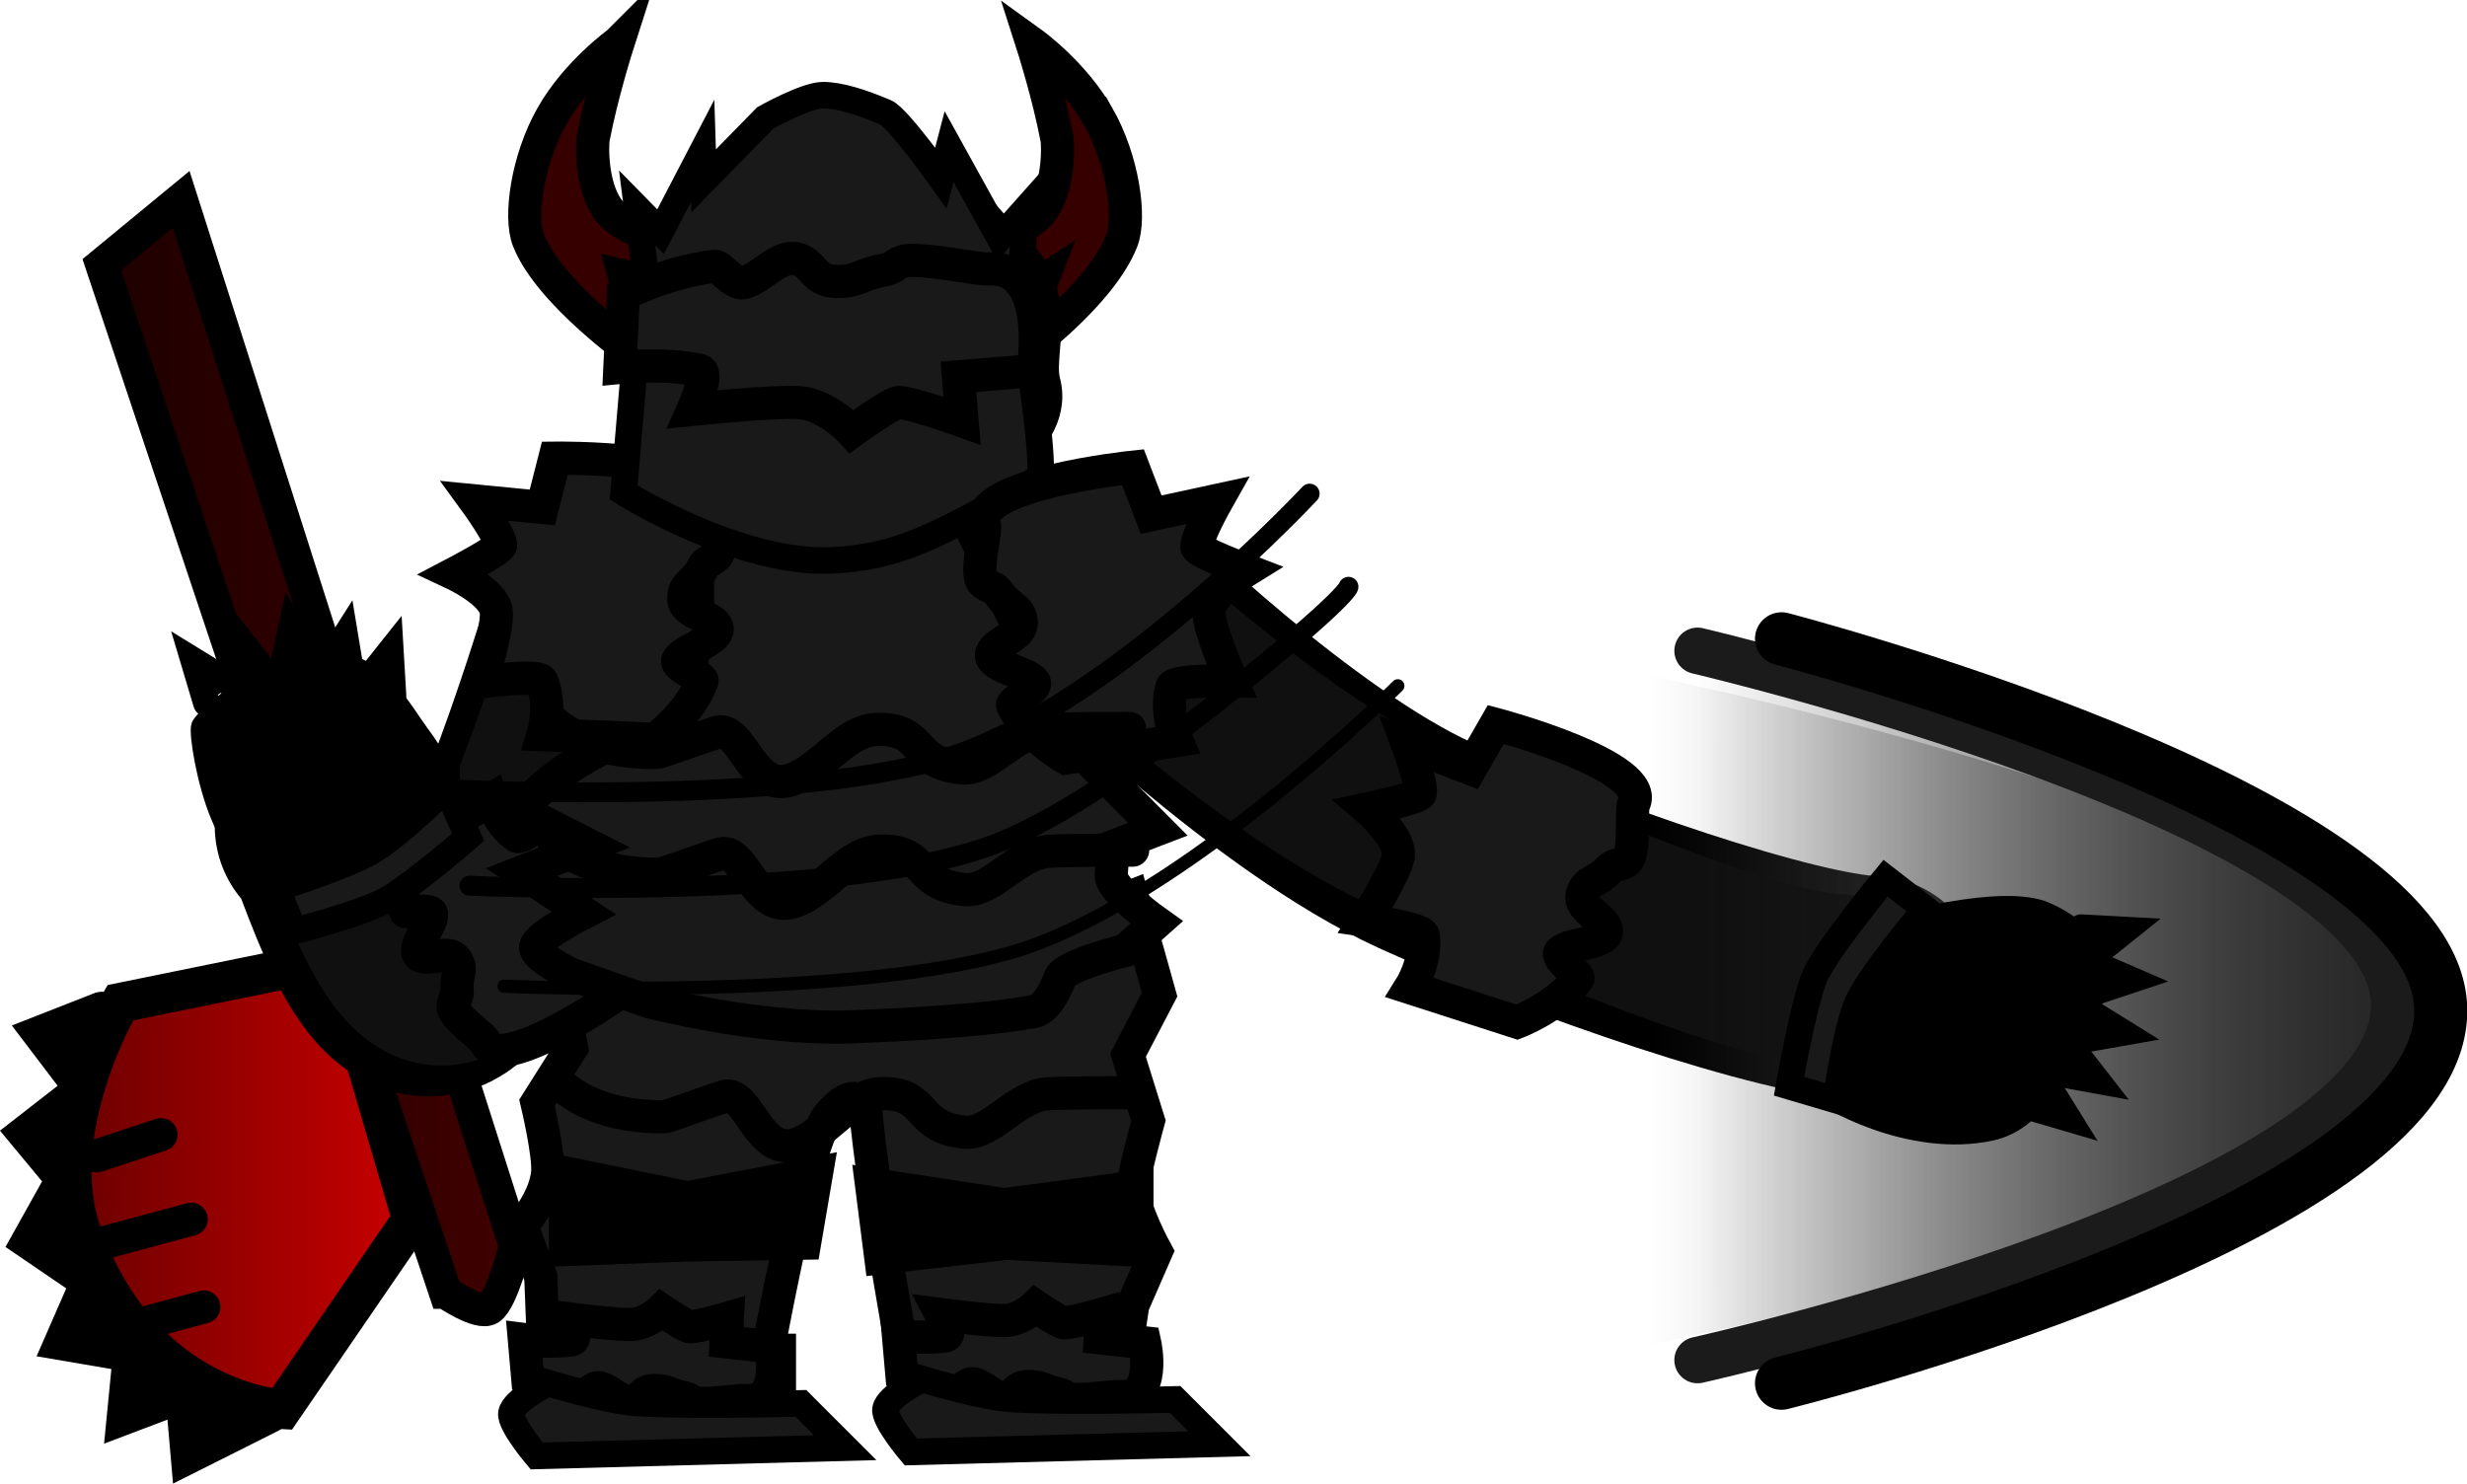 <svg version="1.1" xmlns="http://www.w3.org/2000/svg" xmlns:xlink="http://www.w3.org/1999/xlink" width="185.97" height="111.85" viewBox="0,0,185.97,111.85"><defs><linearGradient x1="301.463" y1="237.879" x2="358.674" y2="237.879" gradientUnits="userSpaceOnUse" id="color-1"><stop offset="0" stop-color="#666666" stop-opacity="0"/><stop offset="1" stop-color="#666666"/></linearGradient><linearGradient x1="184.847" y1="218.605" x2="216.024" y2="218.605" gradientUnits="userSpaceOnUse" id="color-2"><stop offset="0" stop-color="#1e0000"/><stop offset="1" stop-color="#400000"/></linearGradient><linearGradient x1="182.573" y1="250.986" x2="208.237" y2="250.986" gradientUnits="userSpaceOnUse" id="color-3"><stop offset="0" stop-color="#6b0000"/><stop offset="1" stop-color="#ca0000"/></linearGradient><linearGradient x1="305.137" y1="237.521" x2="357.644" y2="237.521" gradientUnits="userSpaceOnUse" id="color-4"><stop offset="0" stop-color="#252525" stop-opacity="0"/><stop offset="1" stop-color="#252525"/></linearGradient></defs><g transform="translate(-177.17,-161.722)"><g data-paper-data="{&quot;isPaintingLayer&quot;:true}" fill-rule="nonzero" stroke-linejoin="miter" stroke-miterlimit="10" stroke-dasharray="" stroke-dashoffset="0" style="mix-blend-mode: normal"><path d="M259.955,170.51c1.872,3.3 2.461,7.616 1.778,9.357c-1.591,4.055 -7.471,8.337 -7.471,8.337c0,0 -3.727,-3.023 -4.595,-4.21c-0.778,-1.064 -0.446,-4.091 -0.446,-4.091c0,0 4.017,0.077 6.102,-1.895c1.736,-1.642 1.615,-5.336 1.526,-5.807c-0.637,-3.373 -1.866,-7.198 -1.866,-7.198c0,0 3.125,2.251 4.971,5.507z" data-paper-data="{&quot;index&quot;:null}" fill="#360000" stroke="#000000" stroke-width="2.5" stroke-linecap="butt"/><path d="M223.754,164.957c0,0 -1.228,3.825 -1.866,7.198c-0.089,0.47 -0.21,4.165 1.526,5.807c2.085,1.972 6.102,1.895 6.102,1.895c0,0 0.332,3.027 -0.446,4.091c-0.868,1.187 -3.845,4.585 -3.845,4.585c0,0 -6.63,-4.656 -8.221,-8.711c-0.683,-1.741 -0.094,-6.058 1.778,-9.357c1.847,-3.256 4.971,-5.507 4.971,-5.507z" fill="#360000" stroke="#000000" stroke-width="2.5" stroke-linecap="butt"/><path d="M318.262,236.255c-6.156,-0.203 -22.873,-5.898 -33.602,-10.783c-10.729,-4.885 -24.163,-18.126 -24.163,-18.126" data-paper-data="{&quot;index&quot;:null}" fill="none" stroke="#000000" stroke-width="17" stroke-linecap="round"/><path d="M301.463,212.657c0,0 55.868,11.32 57.186,24.697c1.422,14.44 -57.186,25.748 -57.186,25.748" fill="url(#color-1)" stroke="#ffffff" stroke-width="0" stroke-linecap="round"/><path d="M264.585,236.705l-2.384,4.568l1.541,4.945c0,0 -1.154,4.202 -1.174,5.061c-0.036,1.542 1.757,4.804 1.757,4.804l-1.767,4.048l-0.894,5.975c0,0 -7.288,1.645 -9.247,1.645c-2.025,0 -6.576,-0.525 -6.576,-0.525c0,0 -2.966,-16.013 -3.404,-21.782c-0.038,-0.496 -0.835,-1.993 -2.825,0.426c-1.979,2.406 -5.333,21.969 -5.257,21.654c0.128,-0.529 -15.895,0.169 -16.017,-1.004c-0.136,-1.313 -0.4,-8.528 -0.4,-8.528l-1.45,-3.857c0,0 1.733,-1.87 1.965,-3.965c0.146,-1.32 -0.805,-5.32 -0.805,-5.32l2.613,-4.134l-0.703,-3.79c0,0 2.905,-4.914 3.338,-6.019c0.659,-1.682 13.065,3.461 18.624,3.563c7.822,0.144 20.992,-5.176 20.992,-5.176z" data-paper-data="{&quot;index&quot;:null}" fill="#191919" stroke="#000000" stroke-width="2.5" stroke-linecap="butt"/><g stroke="#000000"><g data-paper-data="{&quot;index&quot;:null}"><path d="M197.466,268.255l-5.95,2.985l-0.4,-4.594l-4.372,1.655l0.45,-4.61l-5.125,-0.874l1.968,-4.504l-4.477,-3.049l2.592,-4.642l-2.842,-3.427l4.296,-3.342l-3.149,-4.146l4.382,-1.717" fill="#000000" stroke-width="3" stroke-linecap="round"/><g data-paper-data="{&quot;index&quot;:null}"><path d="M210.745,259.143l-25.899,-77.468l5.981,-4.925l25.196,78.925c0,0 -1.013,4.069 -1.949,4.684c-0.803,0.527 -3.329,-1.216 -3.329,-1.216z" fill="url(#color-2)" stroke-width="2.5" stroke-linecap="butt"/><path d="M202.481,234.009l5.756,19.634l-9.818,14.319c0,0 -10.484,-0.513 -15.051,-13.129c-2.849,-7.872 2.869,-17.513 2.869,-17.513z" fill="url(#color-3)" stroke-width="3" stroke-linecap="round"/></g></g><path d="M184.757,255.479l6.824,-1.837" fill="none" stroke-width="2.5" stroke-linecap="round"/><path d="M189.306,247.265l-4.84,1.596" fill="none" stroke-width="2.5" stroke-linecap="round"/><path d="M192.532,260.254l-5.063,1.377" fill="none" stroke-width="2.5" stroke-linecap="round"/></g><path d="M222.56,207.427c0,0 -5.553,19.505 -10.77,26.87c-5.217,7.364 -9.492,-13.45 -9.93,-10.295" data-paper-data="{&quot;index&quot;:null}" fill="none" stroke="#000000" stroke-width="17" stroke-linecap="round"/><path d="M223.523,206.601c0,0 -5.553,19.505 -10.77,26.87c-5.217,7.364 -9.492,-13.45 -9.93,-10.295" data-paper-data="{&quot;index&quot;:null}" fill="none" stroke="#101010" stroke-width="14" stroke-linecap="round"/><path d="M208.833,227.457c-2.518,1.875 -9.887,0.625 -11.73,0.416c-0.835,-0.095 -2.296,-2.241 -3.33,-4.711c-1.034,-2.47 -1.625,-6.167 -1.444,-6.695c0.173,-0.507 5.075,-5.277 10.494,-4.743c2.955,0.291 4.87,3.86 5.888,5.226c2.883,3.872 4.097,7.547 0.122,10.507z" data-paper-data="{&quot;index&quot;:null}" fill="#000000" stroke="#000000" stroke-width="1.5" stroke-linecap="butt"/><path d="M214.193,221.992c0,0 0.567,1.866 1.953,2.778c0.395,0.26 3.136,-2.137 3.136,-2.137c0,0 1.007,3.367 1.692,4.204c0.766,0.936 3.542,0.52 3.542,0.52c0,0 -1.598,2.914 -1.431,3.145c0.355,0.49 2.886,1.424 2.886,1.424l-3.77,2.01l1.066,3.038c0,0 -8.493,5.808 -9.513,3.313c-0.152,-0.372 -1.772,-1.435 -2.333,-2.359c-0.341,-0.562 0.277,-0.944 0.218,-1.462c-0.145,-1.26 0.458,-1.575 -0.093,-2.387c-0.525,-0.773 -1.988,0.089 -2.681,-0.293c-0.814,-0.448 0.904,-2.319 0.841,-3.134c-0.038,-0.488 -1.938,-0.025 -1.994,-0.245c-0.538,-2.126 0.413,-4.725 0.413,-4.725z" data-paper-data="{&quot;index&quot;:null}" fill="#191919" stroke="#000000" stroke-width="2.5" stroke-linecap="butt"/><path d="M229.571,190.013c0,-3.348 -3.6,-15.675 -0.526,-13.897c2.518,1.456 5.489,4.29 5.489,4.29l2.809,-3.784l3.378,4.18c0,0 -0.125,-8.427 0.794,-7.473c0.111,0.115 2.832,2.925 2.832,2.925l4.301,0.734l0.139,3.582l2.735,-4.254c0,0 2.203,2.556 2.785,3.083c4.436,4.021 2.278,8.942 2.764,10.815c1.406,5.412 -5.673,10.27 -13.105,10.27c-7.432,0 -14.394,-4.355 -14.394,-10.471z" data-paper-data="{&quot;index&quot;:null}" fill="#000000" stroke="none" stroke-width="0" stroke-linecap="butt"/><path d="M257.088,235.432c-0.031,0.067 -0.809,2.315 -1.934,2.536c-4.42,0.869 -13.942,1.171 -13.942,1.171c-6.934,0.228 -15.092,-1.891 -15.092,-1.891l-5.933,-2.082c0,0 -2.789,-1.349 -2.638,-2.076c0.169,-0.808 3.604,-2.556 3.604,-2.556l-4.655,-3.067l5.109,-1.998l-5.186,-2.638c0,0 1.453,-2.067 4.993,-4.062c2.245,-1.265 6.916,-3.59 7.302,-4.774c2.084,-6.39 0.371,-14.389 0.595,-14.708c1.688,-2.404 -0.759,2.668 9.435,2.21c8.643,-0.389 7.304,-2.807 9.448,-2.931c1.456,-0.084 4.245,8.602 8.166,14.623c2.93,4.499 6.959,6.363 6.959,6.363l-3.478,0.053l4.612,4.631l-3.38,1.293c0,0 -0.137,2.127 -0.137,2.189c-0.001,1.126 3.415,3.551 3.415,3.551l-2.369,2.108c0,0 -4.45,1.084 -4.894,2.053z" data-paper-data="{&quot;index&quot;:null}" fill="#191919" stroke="#000000" stroke-width="2.5" stroke-linecap="butt"/><path d="M262.599,269.252c0,0.611 -17.273,0.875 -17.273,0.063c0,-1.251 0.259,-5.601 0.259,-5.601l17.051,-0.283c0,0 -0.036,4.612 -0.036,5.82z" data-paper-data="{&quot;index&quot;:null}" fill="#000000" stroke="#000000" stroke-width="2" stroke-linecap="butt"/><path d="M236.179,268.639c0,0.653 -1.469,1.497 -3.014,1.497c-2.111,0 -8.045,0 -11.621,0c-1.679,0 -2.869,-1.156 -2.869,-1.892c0,-1.258 -0.228,-4.972 -0.228,-4.972h17.731c0,0 0,4.131 0,5.368z" data-paper-data="{&quot;index&quot;:null}" fill="#000000" stroke="#000000" stroke-width="2" stroke-linecap="butt"/><path d="M253.04,255.454l-9.472,1.09l-0.702,-5.526l10.005,1.523l10.005,-1.333v4.764z" data-paper-data="{&quot;index&quot;:null}" fill="#000000" stroke="#000000" stroke-width="2.5" stroke-linecap="butt"/><path d="M228.796,255.583l-9.003,0.342v-5.769l9.194,1.873l9.734,-1.873l-0.901,5.288z" data-paper-data="{&quot;index&quot;:null}" fill="#000000" stroke="#000000" stroke-width="2.5" stroke-linecap="butt"/><path d="M218.112,217.112c0,0 0.669,-2.225 -0.104,-4.044c-0.221,-0.519 -4.521,0.05 -4.521,0.05c0,0 1.223,-4.005 1.096,-5.287c-0.142,-1.433 -3.17,-2.854 -3.17,-2.854c0,0 3.509,-1.835 3.495,-2.175c-0.029,-0.721 -1.923,-3.317 -1.923,-3.317l5.066,0.494l0.947,-3.718c0,0 12.257,-0.156 11.623,2.993c-0.095,0.47 0.811,2.592 0.757,3.879c-0.033,0.782 -0.898,0.753 -1.181,1.306c-0.688,1.346 -1.494,1.26 -1.483,2.429c0.01,1.113 2.03,1.224 2.466,2.059c0.512,0.981 -2.427,1.704 -2.903,2.554c-0.284,0.509 1.905,1.304 1.815,1.559c-0.869,2.464 -3.528,4.414 -3.528,4.414z" data-paper-data="{&quot;index&quot;:null}" fill="#191919" stroke="#000000" stroke-width="2.5" stroke-linecap="butt"/><path d="M225.199,186.881l-1.319,-4.682l1.985,0.445l-0.665,-5.253l1.766,1.801l3.174,-6.098l0.072,2.264l4.647,-4.746c0,0 3.041,-1.714 4.346,-1.714c1.306,0 3.035,0.576 4.719,1.295c0.935,0.399 4.175,4.942 4.175,4.942l0.616,-2.356l3.815,6.896l1.918,-2.156l-0.336,6.164l2.096,-1.355l-1.759,4.556c0,0 1.654,10.524 1.03,10.885c-7.799,4.507 -10.66,5.929 -15.483,6.193c-7.067,0.387 -15.812,-5.106 -15.812,-5.106l1.018,-11.973z" fill="#191919" stroke="#000000" stroke-width="2" stroke-linecap="butt"/><path d="M315.647,235.621c-6.156,-0.196 -21.084,-6.565 -31.813,-11.286c-10.729,-4.721 -24.163,-17.517 -24.163,-17.517" data-paper-data="{&quot;index&quot;:null}" fill="none" stroke="#101010" stroke-width="13" stroke-linecap="round"/><path d="M305.137,210.786c0,0 51.274,11.999 52.484,26.179c1.305,15.306 -52.484,27.293 -52.484,27.293" fill="url(#color-4)" stroke="#1b1b1b" stroke-width="3.5" stroke-linecap="round"/><path d="M331.389,230.485c5.165,2.302 4.429,6.122 1.789,10.397c-0.931,1.509 -2.501,5.333 -5.884,6.082c-6.202,1.374 -12.778,-2.572 -13.072,-3.046c-0.134,-0.216 -0.316,-3.078 0.328,-5.602c0.825,-3.235 2.59,-6.284 3.125,-6.41c2.103,-0.494 10.441,-2.88 13.713,-1.421z" data-paper-data="{&quot;index&quot;:null}" fill="#000000" stroke="#000000" stroke-width="1.5" stroke-linecap="butt"/><path d="M257.517,218.868c0,0 -2.866,-1.628 -4.016,-3.975c-0.119,-0.243 1.964,-1.287 1.622,-1.759c-0.571,-0.79 -3.574,-1.166 -3.179,-2.2c0.336,-0.88 2.329,-1.224 2.211,-2.331c-0.125,-1.162 -0.915,-0.983 -1.755,-2.24c-0.345,-0.516 -1.201,-0.387 -1.324,-1.16c-0.203,-1.272 0.45,-3.485 0.302,-3.941c-0.995,-3.054 11.197,-4.321 11.197,-4.321l1.372,3.583l4.975,-1.078c0,0 -1.58,2.799 -1.525,3.518c0.026,0.339 3.724,1.755 3.724,1.755c0,0 -2.843,1.762 -2.818,3.202c0.022,1.289 1.702,5.124 1.702,5.124c0,0 -4.338,-0.066 -4.496,0.475c-0.557,1.896 0.366,4.029 0.366,4.029z" data-paper-data="{&quot;index&quot;:null}" fill="#191919" stroke="#000000" stroke-width="2.5" stroke-linecap="butt"/><path d="M275.895,198.938c0,0 -13.497,14.475 -25.471,19.246c-11.172,4.451 -38.58,3.073 -38.58,3.073" fill="none" stroke="#000000" stroke-width="1.5" stroke-linecap="round"/><path d="M278.823,205.96c0,0 0.001,0.773 -8.815,7.839c-6.069,4.864 -12.683,9.551 -17.716,11.511c-11.517,4.485 -39.735,3.186 -39.735,3.186" fill="none" stroke="#000000" stroke-width="1.5" stroke-linecap="round"/><path d="M282.54,213.427c0,0 -14.533,14.577 -27.061,19.403c-11.689,4.502 -40.313,3.243 -40.313,3.243" fill="none" stroke="#000000" stroke-width="1" stroke-linecap="round"/><path d="M311.466,209.881c0,0 48.528,12.594 49.673,27.477c1.236,16.065 -49.673,28.647 -49.673,28.647" fill="none" stroke="#000000" stroke-width="4" stroke-linecap="round"/><path d="M262.324,216.642c0,0 -4.464,-0.015 -6.257,0.08c-2.437,0.13 -4.358,3.068 -6.352,2.895c-3.965,-0.344 -2.729,-3.042 -6.51,-2.9c-2.353,0.088 -4.115,3.056 -6.451,3.815c-2.762,0.897 -3.567,-3.647 -5.27,-3.647c-0.393,0 -4.448,1.562 -4.846,1.566c-5.745,0.061 -7.986,-2.53 -7.986,-2.53" fill="none" stroke="#000000" stroke-width="2.5" stroke-linecap="round"/><path d="M262.553,225.816c0,0 -4.464,-0.015 -6.257,0.08c-2.437,0.13 -4.358,3.068 -6.352,2.895c-3.965,-0.344 -2.729,-3.042 -6.51,-2.9c-2.353,0.088 -4.115,3.056 -6.451,3.815c-2.762,0.897 -3.567,-3.647 -5.27,-3.647c-0.393,0 -4.448,1.562 -4.846,1.566c-5.745,0.061 -7.986,-2.53 -7.986,-2.53" fill="none" stroke="#000000" stroke-width="2.5" stroke-linecap="round"/><g fill="#000000" stroke="#000000" stroke-width="2" stroke-linecap="round"><path d="M334.05,231.655l3.328,0.18l-2.652,2.126"/><path d="M334.759,234.271l3.059,1.323l-3.225,1.075"/><path d="M334.363,237.81l2.832,1.758l-3.348,0.59"/><path d="M333.202,240.548l2.047,2.631l-3.344,-0.607"/><path d="M331.301,243.201l1.759,2.831l-3.262,-0.956"/></g><path d="M312.031,243.612c0,0 1.032,-5.906 1.884,-8.134c0.738,-1.93 5.391,-7.547 5.391,-7.547l3.018,2.34c0,0 -4.405,5.142 -5.232,7.306c-0.844,2.207 -1.528,7.08 -1.528,7.08z" fill="#191919" stroke="#000000" stroke-width="2" stroke-linecap="butt"/><path d="M210.839,221.153l1.618,3.691c0,0 -3.872,3.344 -5.906,4.591c-1.761,1.08 -7.201,2.479 -7.201,2.479l-1.33,-3.222c0,0 5.317,-1.646 7.292,-2.858c2.014,-1.236 5.527,-4.682 5.527,-4.682z" fill="#191919" stroke="#000000" stroke-width="2" stroke-linecap="butt"/><g fill="#000000" stroke="#000000" stroke-width="2" stroke-linecap="round"><path d="M192.731,214.734l-0.952,-3.194l2.896,1.78"/><path d="M194.956,213.185l0.215,-3.326l2.099,2.674"/><path d="M198.421,212.366l0.701,-3.259l1.683,2.953"/><path d="M201.391,212.536l1.787,-2.814l0.555,3.354"/><path d="M204.528,213.432l2.073,-2.61l0.199,3.393"/></g><path d="M262.333,244.104c0,0 -4.391,-0.015 -6.155,0.08c-2.397,0.13 -4.287,3.068 -6.248,2.895c-3.9,-0.344 -2.685,-3.042 -6.403,-2.9c-2.314,0.088 -4.047,3.056 -6.346,3.815c-2.717,0.897 -3.509,-3.647 -5.184,-3.647c-0.387,0 -4.375,1.562 -4.767,1.566c-5.652,0.061 -7.856,-2.53 -7.856,-2.53" fill="none" stroke="#000000" stroke-width="2.5" stroke-linecap="round"/><path d="M283.48,236.188c0,0 1.241,-1.964 0.985,-3.924c-0.073,-0.559 -4.369,-1.166 -4.369,-1.166c0,0 2.253,-3.529 2.475,-4.799c0.248,-1.419 -2.288,-3.6 -2.288,-3.6c0,0 3.872,-0.826 3.95,-1.157c0.166,-0.702 -0.962,-3.712 -0.962,-3.712l4.748,1.835l1.91,-3.327c0,0 11.849,3.139 10.393,6.002c-0.217,0.427 0.086,2.715 -0.312,3.94c-0.242,0.745 -1.067,0.484 -1.488,0.941c-1.024,1.112 -1.777,0.813 -2.08,1.942c-0.289,1.075 1.627,1.724 1.823,2.646c0.23,1.083 -2.796,0.99 -3.482,1.681c-0.41,0.414 1.486,1.768 1.33,1.989c-1.499,2.141 -4.583,3.305 -4.583,3.305z" data-paper-data="{&quot;index&quot;:null}" fill="#191919" stroke="#000000" stroke-width="2.5" stroke-linecap="butt"/><path d="M224.161,183.908c0,0 3.146,-1.649 6.896,-2.116c0.388,-0.048 1.374,1.406 2.157,1.241c1.31,-0.275 2.653,-2.156 4.069,-1.784c1.205,0.316 1.186,1.633 2.843,1.684c1.74,0.053 1.685,-0.473 3.753,-0.867c0.849,-0.162 0.884,-0.725 2.053,-0.715c1.922,0.016 5.001,0.688 5.71,0.645c4.748,-0.287 3.401,7.669 3.401,7.669l-5.624,0.468l0.275,3.311c0,0 -3.696,-1.333 -4.767,-1.381c-0.505,-0.022 -3.558,2.184 -3.558,2.184c0,0 -1.841,-2.023 -3.963,-2.172c-1.899,-0.133 -7.976,0.502 -7.976,0.502c0,0 1.238,-2.771 0.485,-2.935c-2.639,-0.574 -6.015,-0.228 -6.015,-0.228z" data-paper-data="{&quot;index&quot;:null}" fill="#191919" stroke="#000000" stroke-width="2.5" stroke-linecap="butt"/><g fill="#191919" stroke="#000000" stroke-linecap="butt"><g><path d="M216.697,262.714c0,0 2.02,0.26 3.583,0.009c0.446,-0.072 -0.346,-1.587 -0.346,-1.587c0,0 3.636,0.474 4.766,0.444c1.263,-0.034 2.322,-1.08 2.322,-1.08c0,0 1.863,1.252 2.164,1.251c0.638,-0.002 2.816,-0.637 2.816,-0.637l-0.1,1.772l3.363,0.374c0,0 0.957,4.303 -1.881,4.045c-0.423,-0.039 -2.247,0.255 -3.393,0.222c-0.697,-0.02 -0.728,-0.324 -1.238,-0.429c-1.241,-0.257 -1.218,-0.538 -2.255,-0.548c-0.988,-0.009 -0.951,0.699 -1.663,0.842c-0.837,0.169 -1.674,-0.871 -2.461,-1.047c-0.471,-0.105 -1.03,0.654 -1.263,0.62c-2.246,-0.333 -4.154,-1.287 -4.154,-1.287z" data-paper-data="{&quot;index&quot;:null}" stroke-width="2.5"/><path d="M217.629,271.485c0,0 -2.037,-2.4 -1.908,-3.223c0.153,-0.98 2.768,-2.271 2.768,-2.271c0,0 4.218,1.299 6.522,1.484c3.519,0.283 12.536,0.05 12.536,0.05l3.337,3.338z" stroke-width="2"/></g><g><path d="M244.897,262.414c0,0 2.02,0.26 3.583,0.009c0.446,-0.072 -0.346,-1.587 -0.346,-1.587c0,0 3.636,0.474 4.766,0.444c1.263,-0.034 2.322,-1.08 2.322,-1.08c0,0 1.863,1.252 2.164,1.251c0.638,-0.002 2.816,-0.637 2.816,-0.637l-0.1,1.772l3.363,0.374c0,0 0.957,4.303 -1.881,4.045c-0.423,-0.039 -2.247,0.255 -3.393,0.222c-0.697,-0.02 -0.728,-0.324 -1.238,-0.429c-1.241,-0.257 -1.218,-0.538 -2.255,-0.548c-0.988,-0.009 -0.951,0.699 -1.663,0.842c-0.837,0.169 -1.674,-0.871 -2.461,-1.047c-0.471,-0.105 -1.03,0.654 -1.263,0.619c-2.246,-0.333 -4.154,-1.287 -4.154,-1.287z" data-paper-data="{&quot;index&quot;:null}" stroke-width="2.5"/><path d="M245.829,271.185c0,0 -2.037,-2.4 -1.908,-3.223c0.153,-0.98 2.768,-2.271 2.768,-2.271c0,0 4.218,1.299 6.522,1.484c3.519,0.283 12.536,0.05 12.536,0.05l3.337,3.338z" stroke-width="2"/></g></g></g></g></svg>